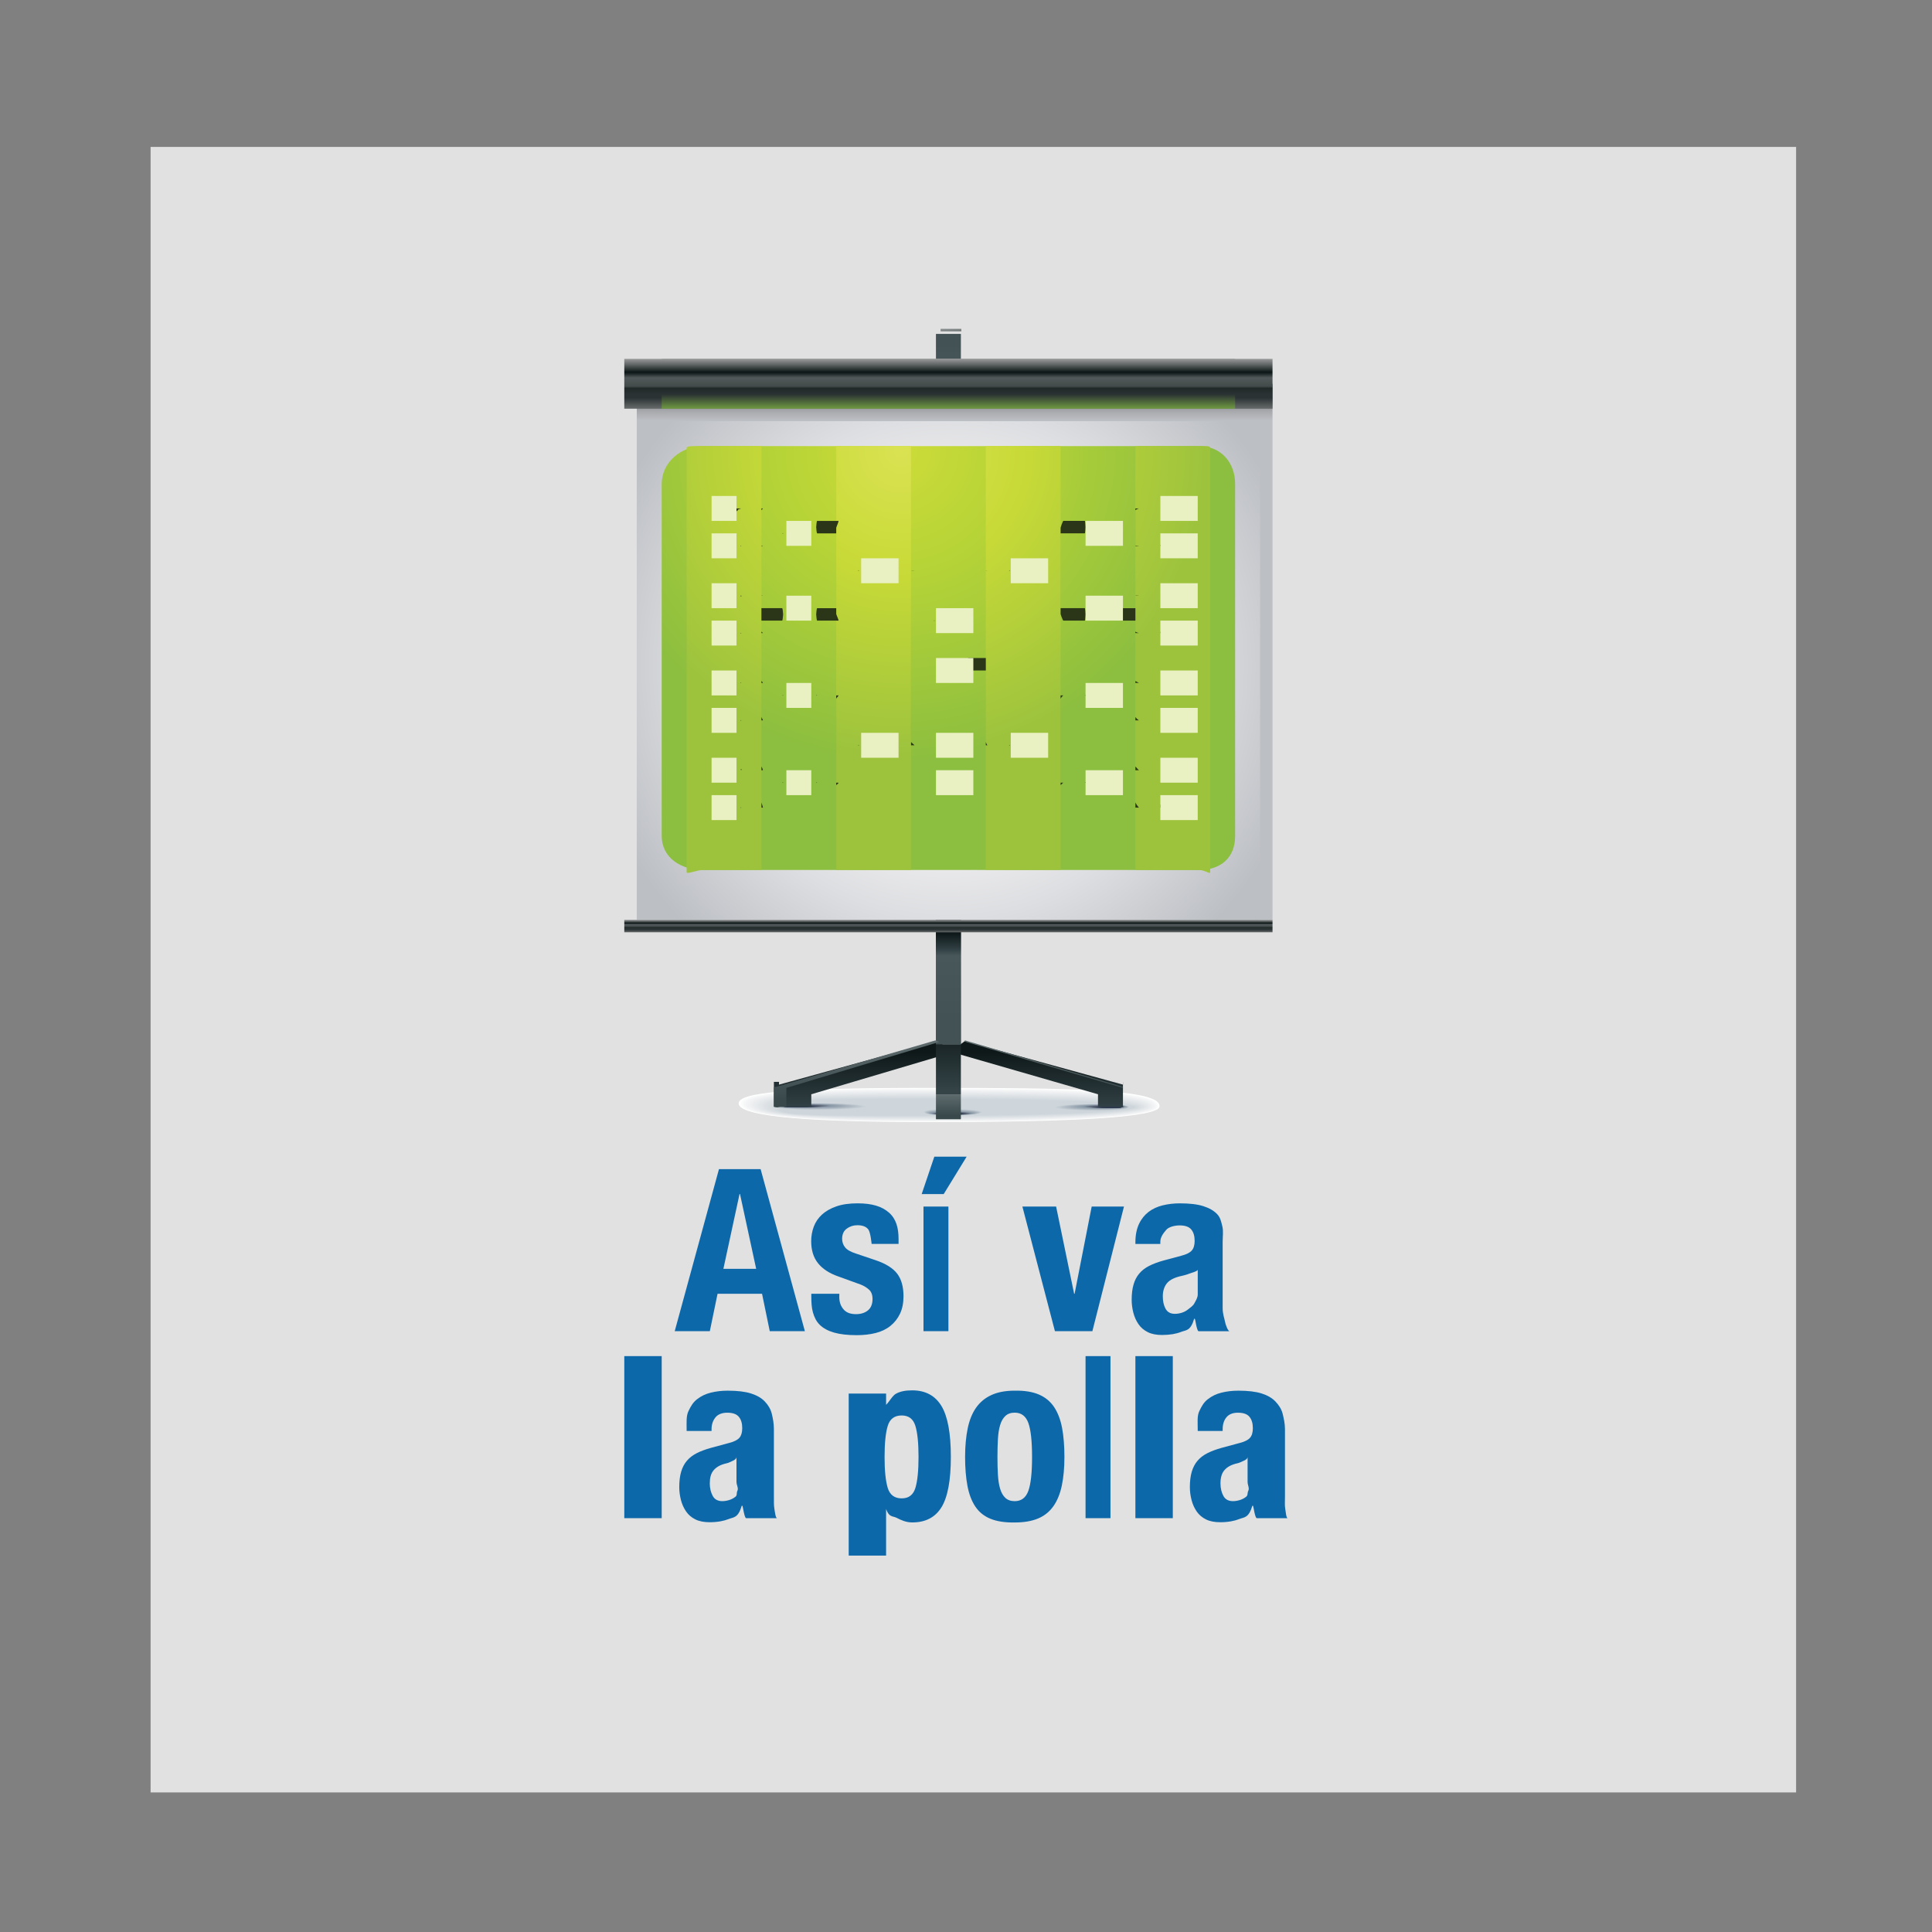 <?xml version="1.0" encoding="utf-8"?>
<!-- Generator: Adobe Illustrator 15.0.0, SVG Export Plug-In . SVG Version: 6.00 Build 0)  -->
<!DOCTYPE svg PUBLIC "-//W3C//DTD SVG 1.1//EN" "http://www.w3.org/Graphics/SVG/1.1/DTD/svg11.dtd">
<svg version="1.1" id="Layer_1" xmlns="http://www.w3.org/2000/svg" xmlns:xlink="http://www.w3.org/1999/xlink" x="0px" y="0px"
	 width="131.5px" height="131.5px" viewBox="0 0 131.5 131.5" enable-background="new 0 0 131.5 131.5" xml:space="preserve">
<rect x="0" y="0" width="131.5" height="131.5" fill="#808080" stroke="none"/>
<g id="Layer_1_1_">
	<rect x="10.25" y="10" opacity="0.76" fill="#FFFFFF" enable-background="new    " width="112" height="112"/>
</g>
<g id="Layer_2">
	<g>
		<g>
			<path fill="#FFFFFF" d="M63.247,74.046c9.592,0,15.753,0.076,15.677,1.258c0,0.759-6.026,1.072-15.618,1.072
				s-13.032-0.514-13.032-1.271C50.272,74.348,53.655,74.046,63.247,74.046z"/>
			<path fill="#FAFBFB" d="M63.253,74.091c9.473,0,15.638,0.088,15.567,1.218c0,0.729-6.041,1.041-15.513,1.041
				c-9.473,0-12.872-0.479-12.872-1.227C50.435,74.375,53.78,74.091,63.253,74.091z"/>
			<path fill="#F6F7F8" d="M63.258,74.137c9.354,0,15.523,0.1,15.458,1.175c0,0.704-6.054,1.011-15.407,1.011
				c-9.353,0-12.711-0.447-12.711-1.183C50.598,74.403,53.905,74.137,63.258,74.137z"/>
			<path fill="#F3F4F5" d="M63.263,74.184c9.235,0,15.409,0.11,15.346,1.132c0,0.676-6.064,0.979-15.299,0.979
				s-12.55-0.413-12.55-1.138C50.761,74.432,54.029,74.184,63.263,74.184z"/>
			<path fill="#F0F2F3" d="M63.269,74.229c9.114,0,15.293,0.122,15.238,1.09c0,0.649-6.08,0.949-15.194,0.949
				c-9.115,0-12.39-0.381-12.39-1.094C50.923,74.46,54.154,74.229,63.269,74.229z"/>
			<path fill="#EDEFF1" d="M63.275,74.274c8.995,0,15.178,0.134,15.127,1.047c0,0.622-6.092,0.92-15.087,0.92
				c-8.997,0-12.229-0.346-12.229-1.05C51.085,74.488,54.279,74.274,63.275,74.274z"/>
			<path fill="#EAEDEF" d="M63.28,74.32c8.876,0,15.063,0.145,15.017,1.006c0,0.594-6.104,0.888-14.98,0.888
				c-8.877,0-12.068-0.312-12.068-1.005C51.248,74.517,54.403,74.32,63.28,74.32z"/>
			<path fill="#E8EAED" d="M63.285,74.365c8.757,0,14.95,0.157,14.907,0.963c0,0.567-6.118,0.857-14.874,0.857
				c-8.758,0-11.908-0.279-11.908-0.961C51.411,74.545,54.528,74.365,63.285,74.365z"/>
			<path fill="#E5E8EB" d="M63.292,74.411c8.638,0,14.833,0.168,14.795,0.921c0,0.54-6.128,0.828-14.768,0.828
				c-8.637,0-11.746-0.247-11.746-0.916C51.573,74.572,54.653,74.411,63.292,74.411z"/>
			<path fill="#E2E6E9" d="M63.296,74.457c8.518,0,14.72,0.181,14.687,0.879c0,0.513-6.144,0.796-14.662,0.796
				c-8.52,0-11.585-0.212-11.585-0.871C51.737,74.601,54.778,74.457,63.296,74.457z"/>
			<path fill="#DFE3E7" d="M63.301,74.503c8.4,0,14.605,0.19,14.576,0.835c0,0.486-6.155,0.766-14.554,0.766
				c-8.4,0-11.425-0.179-11.425-0.828C51.898,74.629,54.901,74.503,63.301,74.503z"/>
			<path fill="#DCE1E5" d="M63.307,74.549c8.281,0,14.49,0.203,14.466,0.795c0,0.457-6.168,0.734-14.447,0.734
				c-8.281,0-11.264-0.145-11.264-0.784C52.062,74.657,55.026,74.549,63.307,74.549z"/>
			<path fill="#D9DFE3" d="M63.312,74.594c8.161,0,14.375,0.215,14.356,0.753c0,0.431-6.183,0.704-14.342,0.704
				c-8.162,0-11.103-0.111-11.103-0.739S55.151,74.594,63.312,74.594z"/>
			<path fill="#D7DDE1" d="M63.318,74.641c8.042,0,14.26,0.227,14.246,0.709c0,0.405-6.193,0.675-14.236,0.675
				c-8.042,0-10.942-0.078-10.942-0.693C52.387,74.715,55.275,74.641,63.318,74.641z"/>
			<path fill="#D4DBE0" d="M63.323,74.686c7.923,0,14.146,0.236,14.136,0.668c0,0.375-6.204,0.644-14.128,0.644
				c-7.922,0-10.782-0.046-10.782-0.65C52.549,74.742,55.4,74.686,63.323,74.686z"/>
			<path fill="#D1D9DE" d="M63.329,74.731c7.802,0,14.031,0.25,14.026,0.625c0,0.348-6.219,0.613-14.021,0.613
				c-7.805,0-10.622-0.012-10.622-0.605C52.712,74.771,55.525,74.731,63.329,74.731z"/>
			<path fill="#CED6DC" d="M63.334,74.778c7.684,0,13.916,0.26,13.916,0.583c0,0.321-6.231,0.584-13.916,0.584
				c-7.685,0-10.46,0.021-10.46-0.562C52.875,74.798,55.65,74.778,63.334,74.778z"/>
		</g>
		<g>
			<path fill="#CED6DC" d="M55.586,75.088c1.933,0,3.5,0.103,3.5,0.228c0,0.124-1.567,0.227-3.5,0.227
				c-1.933,0-2.91-0.11-2.91-0.233C52.678,75.181,53.653,75.088,55.586,75.088z"/>
			<path fill="#C9D2D8" d="M55.539,75.529c-1.872,0-2.835-0.106-2.835-0.227c0-0.122,0.964-0.211,2.835-0.211
				c1.873,0,3.391,0.099,3.391,0.22C58.929,75.432,57.411,75.529,55.539,75.529z"/>
			<path fill="#C5CDD4" d="M55.492,75.519c-1.81,0-2.763-0.103-2.763-0.219c0-0.115,0.953-0.202,2.763-0.202
				c1.813,0,3.281,0.095,3.281,0.211C58.773,75.423,57.305,75.519,55.492,75.519z"/>
			<path fill="#C0C9D0" d="M55.445,75.508c-1.75,0-2.69-0.099-2.69-0.21c0-0.113,0.941-0.195,2.69-0.195
				c1.751,0,3.172,0.091,3.172,0.202S57.197,75.508,55.445,75.508z"/>
			<path fill="#BBC5CC" d="M55.398,75.496c-1.689,0-2.618-0.094-2.618-0.201s0.929-0.188,2.618-0.188
				c1.691,0,3.062,0.089,3.062,0.194C58.46,75.407,57.089,75.496,55.398,75.496z"/>
			<path fill="#B6C0C9" d="M55.352,75.485c-1.629,0-2.545-0.09-2.545-0.193c0-0.102,0.916-0.18,2.545-0.18
				c1.63,0,2.952,0.083,2.952,0.187C58.303,75.401,56.982,75.485,55.352,75.485z"/>
			<path fill="#B2BCC5" d="M55.305,75.475c-1.569,0-2.474-0.087-2.474-0.186s0.905-0.173,2.474-0.173s2.842,0.08,2.842,0.178
				C58.147,75.393,56.874,75.475,55.305,75.475z"/>
			<path fill="#ADB8C2" d="M55.258,75.463c-1.508,0-2.4-0.083-2.4-0.176c0-0.095,0.893-0.166,2.4-0.166s2.733,0.076,2.733,0.17
				S56.766,75.463,55.258,75.463z"/>
			<path fill="#A9B4BE" d="M55.211,75.451c-1.448,0-2.329-0.078-2.329-0.168c0-0.088,0.881-0.157,2.329-0.157
				c1.447,0,2.624,0.073,2.624,0.161C57.835,75.378,56.659,75.451,55.211,75.451z"/>
			<path fill="#A4B0BB" d="M55.164,75.439c-1.386,0-2.255-0.073-2.255-0.159c0-0.085,0.868-0.15,2.255-0.15s2.513,0.07,2.513,0.155
				C57.678,75.37,56.551,75.439,55.164,75.439z"/>
			<path fill="#A0ACB8" d="M55.117,75.428c-1.326,0-2.182-0.069-2.182-0.149c0-0.082,0.856-0.144,2.182-0.144
				s2.403,0.065,2.403,0.146C57.521,75.361,56.442,75.428,55.117,75.428z"/>
			<path fill="#9CA8B4" d="M55.07,75.418c-1.265,0-2.11-0.066-2.11-0.143s0.845-0.136,2.11-0.136c1.265,0,2.294,0.062,2.294,0.139
				C57.365,75.354,56.335,75.418,55.07,75.418z"/>
			<path fill="#97A5B1" d="M55.024,75.405c-1.206,0-2.038-0.061-2.038-0.132c0-0.072,0.833-0.127,2.038-0.127
				c1.205,0,2.184,0.058,2.184,0.129C57.208,75.349,56.228,75.405,55.024,75.405z"/>
			<path fill="#93A1AE" d="M54.976,75.395c-1.145,0-1.965-0.057-1.965-0.124c0-0.066,0.82-0.121,1.965-0.121
				c1.144,0,2.075,0.055,2.075,0.122C57.052,75.339,56.121,75.395,54.976,75.395z"/>
			<path fill="#8F9EAB" d="M54.93,75.385c-1.084,0-1.892-0.054-1.892-0.118c0-0.062,0.808-0.113,1.892-0.113
				c1.083,0,1.966,0.053,1.966,0.115S56.013,75.385,54.93,75.385z"/>
			<path fill="#8B9AA8" d="M54.882,75.372c-1.023,0-1.82-0.049-1.82-0.107c0-0.058,0.797-0.105,1.82-0.105
				c1.022,0,1.856,0.048,1.856,0.106S55.904,75.372,54.882,75.372z"/>
			<path fill="#8797A5" d="M54.835,75.36c0.962,0,1.746-0.045,1.746-0.099c0-0.055-0.784-0.099-1.746-0.099
				c-0.963,0-1.748,0.044-1.748,0.099C53.088,75.315,53.874,75.36,54.835,75.36z"/>
			<path fill="#808F9E" d="M54.795,75.36c0.934,0,1.694-0.044,1.694-0.096c0-0.053-0.761-0.096-1.694-0.096S53.1,75.212,53.1,75.265
				C53.1,75.316,53.863,75.36,54.795,75.36z"/>
			<path fill="#7A8797" d="M54.757,75.36c0.904,0,1.642-0.042,1.642-0.092c0-0.051-0.738-0.093-1.642-0.093
				c-0.905,0-1.644,0.042-1.644,0.093C53.114,75.318,53.852,75.36,54.757,75.36z"/>
			<path fill="#748090" d="M54.718,75.36c0.875,0,1.591-0.04,1.591-0.09c0-0.049-0.715-0.09-1.591-0.09
				c-0.877,0-1.591,0.042-1.591,0.09C53.126,75.32,53.841,75.36,54.718,75.36z"/>
			<path fill="#6E7989" d="M54.677,75.36c0.848,0,1.539-0.04,1.539-0.087s-0.691-0.087-1.539-0.087c-0.848,0-1.538,0.04-1.538,0.087
				S53.831,75.36,54.677,75.36z"/>
			<path fill="#687383" d="M54.639,75.36c0.818,0,1.485-0.039,1.485-0.083c0-0.047-0.667-0.085-1.485-0.085
				c-0.819,0-1.487,0.038-1.487,0.085C53.152,75.321,53.82,75.36,54.639,75.36z"/>
			<path fill="#626C7D" d="M54.6,75.36c0.79,0,1.434-0.036,1.434-0.082c0-0.043-0.644-0.08-1.434-0.08
				c-0.791,0-1.435,0.037-1.435,0.08C53.165,75.324,53.809,75.36,54.6,75.36z"/>
			<path fill="#5C6677" d="M54.56,75.36c0.761,0,1.382-0.035,1.382-0.078c0-0.042-0.62-0.078-1.382-0.078
				c-0.762,0-1.382,0.036-1.382,0.078C53.177,75.325,53.798,75.36,54.56,75.36z"/>
			<path fill="#566072" d="M54.521,75.36c0.733,0,1.331-0.033,1.331-0.075c0-0.041-0.597-0.074-1.331-0.074
				c-0.733,0-1.331,0.033-1.331,0.074C53.189,75.327,53.788,75.36,54.521,75.36z"/>
			<path fill="#505B6C" d="M54.48,75.359c0.705,0,1.278-0.032,1.278-0.07c0-0.04-0.574-0.071-1.278-0.071
				c-0.703,0-1.278,0.031-1.278,0.071C53.203,75.328,53.776,75.359,54.48,75.359z"/>
			<ellipse fill="#4A5567" cx="54.441" cy="75.292" rx="1.226" ry="0.068"/>
			<path fill="#455063" d="M54.402,75.359c0.647,0,1.174-0.029,1.174-0.065c0-0.035-0.528-0.065-1.174-0.065
				s-1.174,0.03-1.174,0.065C53.228,75.33,53.754,75.359,54.402,75.359z"/>
			<path fill="#3F4B5E" d="M54.363,75.359c0.619,0,1.122-0.027,1.122-0.062s-0.504-0.062-1.122-0.062s-1.123,0.028-1.123,0.062
				S53.744,75.359,54.363,75.359z"/>
			<ellipse fill="#3A4559" cx="54.324" cy="75.301" rx="1.07" ry="0.059"/>
			<path fill="#344055" d="M54.284,75.359c0.561,0,1.019-0.024,1.019-0.056c0-0.03-0.458-0.055-1.019-0.055
				c-0.562,0-1.018,0.024-1.018,0.055C53.266,75.335,53.723,75.359,54.284,75.359z"/>
			<ellipse fill="#2F3B50" cx="54.245" cy="75.307" rx="0.967" ry="0.053"/>
			<ellipse fill="#2A364C" cx="54.206" cy="75.311" rx="0.914" ry="0.051"/>
		</g>
		<g>
			<path fill="#CED6DC" d="M64.673,75.469c1.213,0,2.198,0.1,2.198,0.225c0,0.126-0.985,0.229-2.198,0.229
				c-1.214,0-1.827-0.111-1.827-0.234C62.845,75.561,63.458,75.469,64.673,75.469z"/>
			<path fill="#C9D2D8" d="M64.678,75.917c-1.186,0-1.799-0.106-1.799-0.228s0.613-0.209,1.799-0.209s2.149,0.098,2.149,0.218
				C66.827,75.817,65.864,75.917,64.678,75.917z"/>
			<path fill="#C5CDD4" d="M64.685,75.915c-1.157,0-1.771-0.103-1.771-0.217c0-0.117,0.614-0.202,1.771-0.202
				s2.096,0.093,2.096,0.208C66.78,75.821,65.843,75.915,64.685,75.915z"/>
			<path fill="#C0C9D0" d="M64.691,75.912c-1.129,0-1.744-0.099-1.744-0.209c0-0.111,0.614-0.195,1.744-0.195
				s2.046,0.091,2.046,0.202C66.736,75.821,65.82,75.912,64.691,75.912z"/>
			<path fill="#BBC5CC" d="M64.697,75.91c-1.101,0-1.715-0.095-1.715-0.2c0-0.108,0.614-0.189,1.715-0.189
				c1.1,0,1.993,0.088,1.993,0.194C66.692,75.822,65.797,75.91,64.697,75.91z"/>
			<path fill="#B6C0C9" d="M64.703,75.906c-1.072,0-1.688-0.089-1.688-0.191c0-0.104,0.615-0.181,1.688-0.181
				s1.943,0.083,1.943,0.187S65.775,75.906,64.703,75.906z"/>
			<path fill="#B2BCC5" d="M64.71,75.903c-1.043,0-1.661-0.086-1.661-0.184c0-0.099,0.617-0.173,1.661-0.173
				c1.044,0,1.893,0.08,1.893,0.179C66.602,75.824,65.754,75.903,64.71,75.903z"/>
			<path fill="#ADB8C2" d="M64.716,75.9c-1.016,0-1.631-0.081-1.631-0.175s0.616-0.165,1.631-0.165c1.016,0,1.841,0.076,1.841,0.169
				C66.557,75.824,65.732,75.9,64.716,75.9z"/>
			<path fill="#A9B4BE" d="M64.722,75.897c-0.988,0-1.604-0.077-1.604-0.166c0-0.088,0.617-0.158,1.604-0.158
				c0.987,0,1.79,0.072,1.79,0.161C66.512,75.824,65.709,75.897,64.722,75.897z"/>
			<path fill="#A4B0BB" d="M64.729,75.896c-0.958,0-1.575-0.074-1.575-0.158c0-0.087,0.618-0.152,1.575-0.152
				c0.958,0,1.738,0.07,1.738,0.154C66.467,75.825,65.687,75.896,64.729,75.896z"/>
			<path fill="#A0ACB8" d="M64.734,75.892c-0.93,0-1.547-0.067-1.547-0.149c0-0.081,0.618-0.144,1.547-0.144
				c0.931,0,1.688,0.066,1.688,0.147C66.422,75.826,65.666,75.892,64.734,75.892z"/>
			<path fill="#9CA8B4" d="M64.742,75.889c-0.902,0-1.521-0.064-1.521-0.141s0.618-0.136,1.521-0.136
				c0.902,0,1.636,0.062,1.636,0.14C66.378,75.828,65.644,75.889,64.742,75.889z"/>
			<path fill="#97A5B1" d="M64.748,75.887c-0.874,0-1.493-0.061-1.493-0.132c0-0.072,0.619-0.128,1.493-0.128
				c0.874,0,1.585,0.058,1.585,0.13C66.333,75.828,65.62,75.887,64.748,75.887z"/>
			<path fill="#93A1AE" d="M64.753,75.884c-0.846,0-1.464-0.056-1.464-0.125c0-0.066,0.619-0.12,1.464-0.12
				c0.846,0,1.535,0.054,1.535,0.121C66.288,75.829,65.598,75.884,64.753,75.884z"/>
			<path fill="#8F9EAB" d="M64.76,75.88c-0.817,0-1.437-0.051-1.437-0.114c0-0.062,0.62-0.113,1.437-0.113
				c0.817,0,1.483,0.052,1.483,0.114C66.243,75.83,65.577,75.88,64.76,75.88z"/>
			<path fill="#8B9AA8" d="M64.765,75.879c-0.789,0-1.409-0.049-1.409-0.106c0-0.059,0.62-0.106,1.409-0.106
				s1.432,0.049,1.432,0.106C66.197,75.83,65.554,75.879,64.765,75.879z"/>
			<path fill="#8797A5" d="M64.772,75.875c0.76,0,1.381-0.044,1.381-0.098c0-0.055-0.621-0.099-1.381-0.099
				c-0.761,0-1.381,0.044-1.381,0.099C63.391,75.831,64.012,75.875,64.772,75.875z"/>
			<path fill="#808F9E" d="M64.768,75.874c0.739,0,1.341-0.042,1.341-0.095s-0.603-0.096-1.341-0.096s-1.341,0.043-1.341,0.096
				S64.029,75.874,64.768,75.874z"/>
			<path fill="#7A8797" d="M64.764,75.874c0.717,0,1.301-0.042,1.301-0.093s-0.585-0.092-1.301-0.092
				c-0.717,0-1.302,0.042-1.302,0.092C63.462,75.832,64.046,75.874,64.764,75.874z"/>
			<path fill="#748090" d="M64.76,75.872c0.695,0,1.261-0.039,1.261-0.088c0-0.05-0.566-0.09-1.261-0.09
				c-0.695,0-1.262,0.042-1.262,0.09C63.498,75.833,64.064,75.872,64.76,75.872z"/>
			<path fill="#6E7989" d="M64.755,75.871c0.673,0,1.222-0.038,1.222-0.086s-0.549-0.087-1.222-0.087
				c-0.674,0-1.222,0.039-1.222,0.087S64.081,75.871,64.755,75.871z"/>
			<path fill="#687383" d="M64.75,75.87c0.651,0,1.182-0.036,1.182-0.083c0-0.046-0.531-0.083-1.182-0.083
				c-0.651,0-1.183,0.037-1.183,0.083C63.569,75.834,64.1,75.87,64.75,75.87z"/>
			<path fill="#626C7D" d="M64.747,75.87c0.63,0,1.143-0.035,1.143-0.08c0-0.044-0.513-0.08-1.143-0.08
				c-0.629,0-1.142,0.036-1.142,0.08C63.604,75.835,64.118,75.87,64.747,75.87z"/>
			<ellipse fill="#5C6677" cx="64.742" cy="75.792" rx="1.102" ry="0.077"/>
			<path fill="#566072" d="M64.739,75.868c0.585,0,1.062-0.033,1.062-0.074c0-0.04-0.477-0.074-1.062-0.074
				c-0.587,0-1.063,0.033-1.063,0.074S64.152,75.868,64.739,75.868z"/>
			<path fill="#505B6C" d="M64.734,75.868c0.563,0,1.023-0.032,1.023-0.071c0-0.04-0.46-0.071-1.023-0.071
				c-0.564,0-1.023,0.031-1.023,0.071C63.71,75.836,64.169,75.868,64.734,75.868z"/>
			<path fill="#4A5567" d="M64.729,75.867c0.542,0,0.983-0.031,0.983-0.069c0-0.037-0.441-0.067-0.983-0.067
				c-0.542,0-0.984,0.03-0.984,0.067C63.746,75.836,64.188,75.867,64.729,75.867z"/>
			<ellipse fill="#455063" cx="64.726" cy="75.801" rx="0.943" ry="0.065"/>
			<path fill="#3F4B5E" d="M64.721,75.865c0.498,0,0.904-0.028,0.904-0.062c0-0.033-0.406-0.062-0.904-0.062
				c-0.498,0-0.904,0.028-0.904,0.062C63.817,75.837,64.224,75.865,64.721,75.865z"/>
			<ellipse fill="#3A4559" cx="64.717" cy="75.804" rx="0.864" ry="0.06"/>
			<ellipse fill="#344055" cx="64.712" cy="75.807" rx="0.824" ry="0.056"/>
			<ellipse fill="#2F3B50" cx="64.709" cy="75.81" rx="0.784" ry="0.054"/>
			<ellipse fill="#2A364C" cx="64.705" cy="75.811" rx="0.743" ry="0.051"/>
		</g>
		<g>
			<path fill="#CED6DC" d="M74.523,75.143c-1.557,0-2.821,0.102-2.821,0.227c0,0.123,1.264,0.226,2.821,0.226
				c1.559,0,2.344-0.109,2.344-0.233C76.867,75.235,76.081,75.143,74.523,75.143z"/>
			<path fill="#C9D2D8" d="M74.561,75.583c1.51,0,2.285-0.104,2.285-0.227c0-0.121-0.775-0.21-2.285-0.21
				c-1.506,0-2.731,0.098-2.731,0.219C71.83,75.485,73.055,75.583,74.561,75.583z"/>
			<path fill="#C5CDD4" d="M74.6,75.573c1.459,0,2.227-0.103,2.227-0.219c0-0.117-0.768-0.202-2.227-0.202
				c-1.46,0-2.644,0.093-2.644,0.211C71.956,75.479,73.14,75.573,74.6,75.573z"/>
			<path fill="#C0C9D0" d="M74.637,75.562c1.411,0,2.17-0.1,2.17-0.211s-0.759-0.194-2.17-0.194c-1.41,0-2.555,0.092-2.555,0.202
				C72.082,75.471,73.227,75.562,74.637,75.562z"/>
			<path fill="#BBC5CC" d="M74.675,75.55c1.362,0,2.11-0.094,2.11-0.2c0-0.107-0.747-0.188-2.11-0.188
				c-1.36,0-2.467,0.087-2.467,0.194C72.208,75.461,73.314,75.55,74.675,75.55z"/>
			<path fill="#B6C0C9" d="M74.713,75.538c1.312,0,2.051-0.089,2.051-0.191c0-0.104-0.738-0.182-2.051-0.182
				s-2.379,0.084-2.379,0.187C72.334,75.456,73.4,75.538,74.713,75.538z"/>
			<path fill="#B2BCC5" d="M74.751,75.527c1.264,0,1.993-0.086,1.993-0.184c0-0.099-0.729-0.173-1.993-0.173
				c-1.264,0-2.291,0.079-2.291,0.179C72.46,75.447,73.487,75.527,74.751,75.527z"/>
			<path fill="#ADB8C2" d="M74.789,75.516c1.215,0,1.934-0.08,1.934-0.175c0-0.094-0.719-0.165-1.934-0.165
				s-2.203,0.076-2.203,0.169C72.587,75.438,73.573,75.516,74.789,75.516z"/>
			<path fill="#A9B4BE" d="M74.826,75.504c1.166,0,1.876-0.078,1.876-0.166c0-0.089-0.71-0.158-1.876-0.158
				c-1.165,0-2.113,0.072-2.113,0.163C72.713,75.432,73.661,75.504,74.826,75.504z"/>
			<path fill="#A4B0BB" d="M74.864,75.492c1.118,0,1.817-0.072,1.817-0.157c0-0.086-0.699-0.15-1.817-0.15
				c-1.117,0-2.025,0.069-2.025,0.154C72.839,75.423,73.748,75.492,74.864,75.492z"/>
			<path fill="#A0ACB8" d="M74.903,75.482c1.067,0,1.757-0.069,1.757-0.15c0-0.08-0.689-0.142-1.757-0.142
				c-1.07,0-1.938,0.065-1.938,0.146S73.833,75.482,74.903,75.482z"/>
			<path fill="#9CA8B4" d="M74.94,75.471c1.02,0,1.699-0.064,1.699-0.141s-0.68-0.135-1.699-0.135c-1.021,0-1.848,0.061-1.848,0.137
				C73.091,75.409,73.92,75.471,74.94,75.471z"/>
			<path fill="#97A5B1" d="M74.979,75.459c0.971,0,1.643-0.061,1.643-0.132s-0.672-0.128-1.643-0.128s-1.761,0.058-1.761,0.131
				C73.218,75.401,74.008,75.459,74.979,75.459z"/>
			<path fill="#93A1AE" d="M75.016,75.447c0.922,0,1.582-0.055,1.582-0.122c0-0.068-0.66-0.121-1.582-0.121
				c-0.921,0-1.673,0.054-1.673,0.122C73.343,75.393,74.095,75.447,75.016,75.447z"/>
			<path fill="#8F9EAB" d="M75.054,75.437c0.873,0,1.524-0.052,1.524-0.115c0-0.062-0.651-0.114-1.524-0.114
				c-0.874,0-1.584,0.054-1.584,0.114C73.47,75.387,74.182,75.437,75.054,75.437z"/>
			<path fill="#8B9AA8" d="M75.091,75.426c0.824,0,1.467-0.05,1.467-0.107c0-0.057-0.643-0.104-1.467-0.104
				c-0.823,0-1.494,0.048-1.494,0.104C73.597,75.378,74.269,75.426,75.091,75.426z"/>
			<path fill="#8797A5" d="M75.13,75.414c0.774,0,1.407-0.044,1.407-0.098c0-0.055-0.633-0.099-1.407-0.099
				c-0.776,0-1.407,0.044-1.407,0.099C73.723,75.37,74.354,75.414,75.13,75.414z"/>
			<path fill="#808F9E" d="M75.161,75.414c0.752,0,1.365-0.043,1.365-0.094c0-0.054-0.613-0.096-1.365-0.096
				c-0.753,0-1.364,0.042-1.364,0.096C73.797,75.371,74.409,75.414,75.161,75.414z"/>
			<path fill="#7A8797" d="M75.193,75.414c0.729,0,1.323-0.042,1.323-0.091c0-0.052-0.595-0.093-1.323-0.093
				s-1.323,0.042-1.323,0.093C73.87,75.372,74.465,75.414,75.193,75.414z"/>
			<path fill="#748090" d="M75.225,75.414c0.705,0,1.281-0.04,1.281-0.088c0-0.051-0.576-0.089-1.281-0.089
				c-0.706,0-1.282,0.04-1.282,0.089C73.942,75.374,74.52,75.414,75.225,75.414z"/>
			<path fill="#6E7989" d="M75.257,75.414c0.683,0,1.239-0.038,1.239-0.086s-0.558-0.086-1.239-0.086
				c-0.683,0-1.239,0.038-1.239,0.086S74.574,75.414,75.257,75.414z"/>
			<path fill="#687383" d="M75.288,75.414c0.66,0,1.198-0.038,1.198-0.083c0-0.046-0.538-0.084-1.198-0.084
				s-1.198,0.038-1.198,0.084C74.09,75.376,74.628,75.414,75.288,75.414z"/>
			<path fill="#626C7D" d="M75.32,75.414c0.636,0,1.154-0.036,1.154-0.08s-0.521-0.08-1.154-0.08c-0.637,0-1.156,0.036-1.156,0.08
				S74.682,75.414,75.32,75.414z"/>
			<path fill="#5C6677" d="M75.353,75.414c0.613,0,1.113-0.034,1.113-0.077s-0.5-0.077-1.113-0.077
				c-0.614,0-1.114,0.034-1.114,0.077C74.237,75.38,74.737,75.414,75.353,75.414z"/>
			<path fill="#566072" d="M75.385,75.414c0.589,0,1.07-0.032,1.07-0.074c0-0.04-0.481-0.074-1.07-0.074
				c-0.592,0-1.073,0.034-1.073,0.074C74.312,75.382,74.793,75.414,75.385,75.414z"/>
			<path fill="#505B6C" d="M75.415,75.414c0.567,0,1.03-0.031,1.03-0.07c0-0.04-0.463-0.072-1.03-0.072s-1.03,0.032-1.03,0.072
				C74.385,75.383,74.848,75.414,75.415,75.414z"/>
			<path fill="#4A5567" d="M75.445,75.414c0.546,0,0.99-0.029,0.99-0.067s-0.444-0.068-0.99-0.068c-0.543,0-0.987,0.03-0.987,0.068
				S74.902,75.414,75.445,75.414z"/>
			<ellipse fill="#455063" cx="75.479" cy="75.349" rx="0.946" ry="0.065"/>
			<path fill="#3F4B5E" d="M75.512,75.414c0.497,0,0.903-0.027,0.903-0.062c0-0.033-0.406-0.061-0.903-0.061
				c-0.499,0-0.904,0.027-0.904,0.061C74.605,75.387,75.012,75.414,75.512,75.414z"/>
			<path fill="#3A4559" d="M75.543,75.414c0.475,0,0.861-0.026,0.861-0.058c0-0.033-0.387-0.061-0.861-0.061
				c-0.477,0-0.863,0.027-0.863,0.061C74.68,75.388,75.066,75.414,75.543,75.414z"/>
			<ellipse fill="#344055" cx="75.573" cy="75.358" rx="0.82" ry="0.056"/>
			<path fill="#2F3B50" d="M75.606,75.414c0.429,0,0.777-0.022,0.777-0.053c0-0.029-0.349-0.054-0.777-0.054
				c-0.431,0-0.778,0.023-0.778,0.054S75.176,75.414,75.606,75.414z"/>
			<ellipse fill="#2A364C" cx="75.637" cy="75.364" rx="0.737" ry="0.05"/>
		</g>
		
			<linearGradient id="SVGID_1_" gradientUnits="userSpaceOnUse" x1="323.554" y1="583.949" x2="323.554" y2="586.44" gradientTransform="matrix(1 0 0 1 -259 -560.5)">
			<stop  offset="0" style="stop-color:#425255"/>
			<stop  offset="0.74" style="stop-color:#48585A"/>
			<stop  offset="0.82" style="stop-color:#303F43"/>
			<stop  offset="1" style="stop-color:#0E1819"/>
		</linearGradient>
		<rect x="63.705" y="22.727" fill="url(#SVGID_1_)" width="1.697" height="14.424"/>
		
			<linearGradient id="SVGID_2_" gradientUnits="userSpaceOnUse" x1="329.57" y1="635.82" x2="329.57" y2="632.092" gradientTransform="matrix(1 0 0 1 -259 -560.5)">
			<stop  offset="0" style="stop-color:#314044"/>
			<stop  offset="1" style="stop-color:#0E1819"/>
		</linearGradient>
		<polygon fill="url(#SVGID_2_)" points="65.662,70.867 76.44,73.825 76.436,73.637 76.432,73.637 76.432,75.333 74.734,75.333 
			74.734,74.481 64.701,71.587 		"/>
		
			<linearGradient id="SVGID_3_" gradientUnits="userSpaceOnUse" x1="317.827" y1="635.82" x2="317.827" y2="632.092" gradientTransform="matrix(1 0 0 1 -259 -560.5)">
			<stop  offset="0" style="stop-color:#314044"/>
			<stop  offset="1" style="stop-color:#0E1819"/>
		</linearGradient>
		<polygon fill="url(#SVGID_3_)" points="63.774,70.867 53.02,73.825 53.025,73.637 52.674,73.637 52.674,75.333 55.22,75.333 
			55.22,74.481 64.981,71.587 		"/>
		
			<linearGradient id="SVGID_4_" gradientUnits="userSpaceOnUse" x1="323.553" y1="629.894" x2="323.553" y2="624.032" gradientTransform="matrix(1 0 0 1 -259 -560.5)">
			<stop  offset="0" style="stop-color:#425255"/>
			<stop  offset="0.74" style="stop-color:#5C696C"/>
			<stop  offset="0.82" style="stop-color:#303F43"/>
			<stop  offset="1" style="stop-color:#0E1819"/>
		</linearGradient>
		<rect x="63.705" y="37.151" fill="url(#SVGID_4_)" width="1.697" height="33.939"/>
		
			<linearGradient id="SVGID_5_" gradientUnits="userSpaceOnUse" x1="323.553" y1="629.894" x2="323.553" y2="624.032" gradientTransform="matrix(1 0 0 1 -259 -560.5)">
			<stop  offset="0" style="stop-color:#425255"/>
			<stop  offset="0.74" style="stop-color:#48585A"/>
			<stop  offset="0.82" style="stop-color:#303F43"/>
			<stop  offset="1" style="stop-color:#0E1819"/>
		</linearGradient>
		<rect x="63.705" y="37.151" fill="url(#SVGID_5_)" width="1.697" height="33.939"/>
		
			<linearGradient id="SVGID_6_" gradientUnits="userSpaceOnUse" x1="323.977" y1="589.11" x2="323.977" y2="587.723" gradientTransform="matrix(1 0 0 1 -259 -560.5)">
			<stop  offset="0" style="stop-color:#BCBFC4"/>
			<stop  offset="0.49" style="stop-color:#A5A6AA"/>
			<stop  offset="1" style="stop-color:#606667"/>
		</linearGradient>
		<rect x="43.341" y="26.121" fill="url(#SVGID_6_)" width="43.272" height="36.485"/>
		
			<radialGradient id="SVGID_7_" cx="323.553" cy="605.796" r="25.188" gradientTransform="matrix(1 0 0 1 -259 -560.5)" gradientUnits="userSpaceOnUse">
			<stop  offset="0" style="stop-color:#FFFFFF"/>
			<stop  offset="0.38" style="stop-color:#F7F6F7"/>
			<stop  offset="0.68" style="stop-color:#DDDEE1"/>
			<stop  offset="1" style="stop-color:#BCBFC4"/>
		</radialGradient>
		<rect x="43.341" y="28.667" fill="url(#SVGID_7_)" width="42.425" height="33.939"/>
		
			<linearGradient id="SVGID_8_" gradientUnits="userSpaceOnUse" x1="323.553" y1="588.318" x2="323.553" y2="584.925" gradientTransform="matrix(1 0 0 1 -259 -560.5)">
			<stop  offset="0" style="stop-color:#676A6A"/>
			<stop  offset="0.22" style="stop-color:#2A3233"/>
			<stop  offset="0.29" style="stop-color:#2A3233"/>
			<stop  offset="0.41" style="stop-color:#202828"/>
			<stop  offset="0.45" style="stop-color:#424A4A"/>
			<stop  offset="0.62" style="stop-color:#52595A"/>
			<stop  offset="0.73" style="stop-color:#0B1515"/>
			<stop  offset="0.88" style="stop-color:#5D6262"/>
			<stop  offset="1" style="stop-color:#9A9A9B"/>
		</linearGradient>
		<rect x="42.492" y="24.424" fill="url(#SVGID_8_)" width="44.121" height="3.394"/>
		
			<linearGradient id="SVGID_9_" gradientUnits="userSpaceOnUse" x1="323.553" y1="623.955" x2="323.553" y2="623.106" gradientTransform="matrix(1 0 0 1 -259 -560.5)">
			<stop  offset="0" style="stop-color:#676A6A"/>
			<stop  offset="0.22" style="stop-color:#2A3233"/>
			<stop  offset="0.29" style="stop-color:#2A3233"/>
			<stop  offset="0.41" style="stop-color:#202828"/>
			<stop  offset="0.45" style="stop-color:#424A4A"/>
			<stop  offset="0.62" style="stop-color:#52595A"/>
			<stop  offset="0.73" style="stop-color:#0B1515"/>
			<stop  offset="0.88" style="stop-color:#5D6262"/>
			<stop  offset="1" style="stop-color:#9A9A9B"/>
		</linearGradient>
		<rect x="42.492" y="62.606" fill="url(#SVGID_9_)" width="44.121" height="0.849"/>
		
			<linearGradient id="SVGID_10_" gradientUnits="userSpaceOnUse" x1="323.553" y1="634.783" x2="323.553" y2="630.18" gradientTransform="matrix(1 0 0 1 -259 -560.5)">
			<stop  offset="0" style="stop-color:#344447"/>
			<stop  offset="1" style="stop-color:#0E1819"/>
		</linearGradient>
		<rect x="63.705" y="71.091" fill="url(#SVGID_10_)" width="1.697" height="3.394"/>
		
			<linearGradient id="SVGID_11_" gradientUnits="userSpaceOnUse" x1="322.703" y1="635.606" x2="322.703" y2="613.21" gradientTransform="matrix(1 0 0 1 -259 -560.5)">
			<stop  offset="0" style="stop-color:#38484B"/>
			<stop  offset="1" style="stop-color:#FFFFFF"/>
		</linearGradient>
		<path fill="url(#SVGID_11_)" d="M63.705,75.774c0,0.026,0.026,0.048,0,0.048C63.678,75.822,63.705,75.802,63.705,75.774V70.87
			c0-0.027-0.026-0.05,0-0.05c0.026,0,0,0.022,0,0.05V75.774z"/>
		
			<linearGradient id="SVGID_12_" gradientUnits="userSpaceOnUse" x1="324.401" y1="635.606" x2="324.401" y2="613.21" gradientTransform="matrix(1 0 0 1 -259 -560.5)">
			<stop  offset="0" style="stop-color:#38484B"/>
			<stop  offset="1" style="stop-color:#FFFFFF"/>
		</linearGradient>
		<path fill="url(#SVGID_12_)" d="M65.401,75.774c0,0.026,0.027,0.048,0.001,0.048C65.376,75.822,65.401,75.802,65.401,75.774V70.87
			c0-0.027-0.025-0.05,0.001-0.05c0.026,0-0.001,0.022-0.001,0.05V75.774z"/>
		
			<linearGradient id="SVGID_13_" gradientUnits="userSpaceOnUse" x1="323.553" y1="636.441" x2="323.553" y2="628.919" gradientTransform="matrix(1 0 0 1 -259 -560.5)">
			<stop  offset="0" style="stop-color:#38484B"/>
			<stop  offset="1" style="stop-color:#FFFFFF"/>
		</linearGradient>
		<rect x="63.705" y="74.484" fill="url(#SVGID_13_)" width="1.697" height="1.697"/>
		
			<linearGradient id="SVGID_14_" gradientUnits="userSpaceOnUse" x1="317.312" y1="635.438" x2="317.312" y2="614.477" gradientTransform="matrix(1 0 0 1 -259 -560.5)">
			<stop  offset="0" style="stop-color:#38484B"/>
			<stop  offset="1" style="stop-color:#FFFFFF"/>
		</linearGradient>
		<path fill="url(#SVGID_14_)" d="M53.11,75.333c0,0-0.192,0.042-0.217,0.042c-0.027,0-0.219-0.03-0.219-0.057v-1.306
			c0-0.022,0.187-0.042,0.206-0.047l10.772-3.146c0.025-0.007,0.094,0.009,0.101,0.033c0.008,0.026,0.222,0.054,0.196,0.06
			l-10.426,3.134v1.286H53.11L53.11,75.333z"/>
		
			<linearGradient id="SVGID_15_" gradientUnits="userSpaceOnUse" x1="330.039" y1="635.438" x2="330.039" y2="614.477" gradientTransform="matrix(1 0 0 1 -259 -560.5)">
			<stop  offset="0" style="stop-color:#38484B"/>
			<stop  offset="1" style="stop-color:#FFFFFF"/>
		</linearGradient>
		<path fill="url(#SVGID_15_)" d="M76.334,75.333c0,0,0.023,0.042,0.05,0.042c0.024,0,0.048-0.03,0.048-0.057v-1.306
			c0-0.022-0.017-0.042-0.038-0.047L65.707,70.82c-0.025-0.007-0.052,0.009-0.059,0.033c-0.007,0.026,0.056,0.054,0.081,0.06
			l10.703,3.134v1.286H76.334L76.334,75.333z"/>
		
			<linearGradient id="SVGID_16_" gradientUnits="userSpaceOnUse" x1="323.539" y1="634.719" x2="323.561" y2="635.134" gradientTransform="matrix(1 0 0 1 -259 -560.5)">
			<stop  offset="0" style="stop-color:#38484B"/>
			<stop  offset="1" style="stop-color:#FFFFFF"/>
		</linearGradient>
		<rect x="63.705" y="74.484" fill="url(#SVGID_16_)" width="1.697" height="0"/>
		
			<radialGradient id="SVGID_17_" cx="320.041" cy="591.151" r="36.688" gradientTransform="matrix(1 0 0 1 -259 -560.5)" gradientUnits="userSpaceOnUse">
			<stop  offset="0" style="stop-color:#CDDC38"/>
			<stop  offset="0.23" style="stop-color:#B5D337"/>
			<stop  offset="0.58" style="stop-color:#8CBE3F"/>
			<stop  offset="1" style="stop-color:#8CBE3F"/>
		</radialGradient>
		<path fill="url(#SVGID_17_)" d="M47.847,30.364h33.755c1.493,0,2.466,1.1,2.466,2.59v22.719v1.22c0,1.493-0.975,2.32-2.466,2.32
			h-0.698H48.546h-0.699c-1.491,0-2.809-0.829-2.809-2.32v-1.22V32.954C45.038,31.464,46.354,30.364,47.847,30.364z"/>
		
			<radialGradient id="SVGID_18_" cx="320.346" cy="591.148" r="35.628" gradientTransform="matrix(1 0 0 1 -259 -560.5)" gradientUnits="userSpaceOnUse">
			<stop  offset="0" style="stop-color:#DAE252"/>
			<stop  offset="0.23" style="stop-color:#C8DA37"/>
			<stop  offset="0.58" style="stop-color:#9DC33D"/>
			<stop  offset="1" style="stop-color:#9DC33D"/>
		</radialGradient>
		<path fill="url(#SVGID_18_)" d="M47.847,30.364h3.979v28.848h-3.279h-0.699c-0.392,0-1.112,0.309-1.112,0.158V30.478
			C46.735,30.327,47.455,30.364,47.847,30.364L47.847,30.364z M56.917,30.364h5.091v28.848h-5.091V30.364L56.917,30.364z
			 M67.099,30.364h5.091v28.848h-5.091V30.364L67.099,30.364z M77.28,30.364h4.321c0.394,0,0.77-0.037,0.77,0.116v28.888
			c0,0.153-0.376-0.156-0.77-0.156h-0.698H77.28V30.364L77.28,30.364z"/>
		
			<linearGradient id="SVGID_19_" gradientUnits="userSpaceOnUse" x1="323.553" y1="588.318" x2="323.553" y2="584.925" gradientTransform="matrix(1 0 0 1 -259 -560.5)">
			<stop  offset="0" style="stop-color:#6F9A41"/>
			<stop  offset="0.29" style="stop-color:#2A3233"/>
			<stop  offset="0.41" style="stop-color:#202828"/>
			<stop  offset="0.45" style="stop-color:#424A4A"/>
			<stop  offset="0.62" style="stop-color:#52595A"/>
			<stop  offset="0.73" style="stop-color:#0B1515"/>
			<stop  offset="0.88" style="stop-color:#5D6262"/>
			<stop  offset="1" style="stop-color:#9A9A9B"/>
		</linearGradient>
		<rect x="45.038" y="24.424" fill="url(#SVGID_19_)" width="39.03" height="3.394"/>
		
			<linearGradient id="SVGID_20_" gradientUnits="userSpaceOnUse" x1="323.776" y1="583.458" x2="323.566" y2="581.453" gradientTransform="matrix(1 0 0 1 -259 -560.5)">
			<stop  offset="0" style="stop-color:#545B5C"/>
			<stop  offset="1" style="stop-color:#FFFFFF"/>
		</linearGradient>
		<rect x="64.019" y="22.382" fill="url(#SVGID_20_)" width="1.412" height="0.17"/>
		<path fill="#2B3618" d="M62.008,42.358v-0.002v-0.003v-3.504h-1.229c-0.036,0-0.066,0.036-0.066,0c0-0.037,0.029,0,0.066,0h1.454
			c0.036,0-0.225-0.025-0.225,0.011v0.003v3.379h1.542c0.036,0,0.066-0.036,0.066,0c0,0.037-0.031,0-0.066,0h-1.542v8.251
			c0,0.037,0.26,0.233,0.225,0.233h-0.003h-1.45c-0.036,0-0.066,0.038-0.066,0.001s0.029-0.001,0.066-0.001h1.229V42.358
			L62.008,42.358z M50.129,34.8c0,0,0.102-0.061,0.102-0.098c0-0.035,0.199-0.096,0.234-0.096h1.454
			c0.036,0-0.093,0.093-0.093,0.128v0.003v1.566h1.411c0.037,0,0.066-0.037,0.066,0c0,0.036-0.03,0-0.066,0h-1.411v0.865
			c0,0.035,0.13-0.017,0.093-0.017h-0.003h-1.451c-0.036,0-0.066,0.036-0.066,0.001c0-0.037,0.031-0.001,0.066-0.001h1.361v-1.198
			v-0.004v-0.002v-1.341h-1.697V34.8z M50.465,46.485c-0.036,0-0.066,0.037-0.066,0.001C50.398,46.449,50.429,46.485,50.465,46.485
			h1.454c0.036,0-0.093-0.154-0.093-0.118v0.004v0.962h1.411c0.037,0,0.066-0.037,0.066,0c0,0.036-0.03,0-0.066,0h-1.411V48.8
			c0,0.037,0.13,0.23,0.093,0.23h-0.003h-1.451c-0.036,0-0.066,0.037-0.066,0s0.031,0,0.066,0h1.361v-1.443v-0.004V47.58v-1.095
			H50.465L50.465,46.485z M55.619,47.333c-0.037,0-0.065,0.036-0.065,0C55.553,47.297,55.582,47.333,55.619,47.333h1.454
			c0.036,0-0.156,0.189-0.156,0.225v0.003v3.165h1.474c0.036,0,0.066-0.036,0.066,0c0,0.036-0.03,0-0.066,0h-1.474v2.698
			c0,0.036,0.193-0.152,0.156-0.152h-0.003h-1.451c-0.037,0-0.065,0.036-0.065-0.001c0-0.035,0.029,0.001,0.065,0.001h1.298v-2.778
			v-0.003v-0.003v-3.155H55.619L55.619,47.333z M55.619,36.303c-0.037,0-0.065-0.39-0.065-0.424c0-0.037,0.029-0.424,0.065-0.424
			h1.454c0.036,0-0.156,0.433-0.156,0.471v0.003v2.92h1.474c0.036,0,0.066-0.035,0.066,0c0,0.036-0.03,0-0.066,0h-1.474v2.943
			c0,0.036,0.193,0.451,0.156,0.451h-0.003h-1.451c-0.037,0-0.065-0.389-0.065-0.424c0-0.037,0.029-0.424,0.065-0.424h1.298v-2.532
			v-0.005v-0.002v-2.551H55.619L55.619,36.303z M50.465,40.581c-0.036,0-0.066,0.018-0.066-0.018c0-0.036,0.031-0.018,0.066-0.018
			h1.454c0.036,0-0.093-0.031-0.093,0.004v0.004v0.84h1.411c0.037,0,0.066,0.388,0.066,0.424c0,0.036-0.03,0.424-0.066,0.424h-1.411
			v0.74c0,0.037,0.13,0.108,0.093,0.108h-0.003h-1.451c-0.036,0-0.066,0.037-0.066,0c0-0.036,0.031,0,0.066,0h1.361V41.77v-0.003
			v-0.003v-1.218h-1.361V40.581z M50.465,52.337c-0.036,0-0.066,0.08-0.066,0.044c0-0.036,0.031,0.043,0.066,0.043h1.454
			c0.036,0-0.093-0.276-0.093-0.24v0.003v1.085h1.411c0.037,0,0.066-0.036,0.066-0.001c0,0.037-0.03,0.001-0.066,0.001h-1.411v1.345
			c0,0.036,0.13,0.352,0.093,0.352h-0.003h-1.451c-0.036,0-0.066,0.036-0.066,0s0.031,0,0.066,0h1.361v-1.566V53.4v-0.003v-0.973
			h-1.361V52.337z"/>
		<path fill="#2B3618" d="M67.099,45.262v0.005v0.003v5.457h1.572c0.037,0,0.068-0.036,0.068,0.001s-0.031-0.001-0.068-0.001h-1.453
			c-0.036,0-0.119-0.199-0.119-0.235v-0.004v-4.852H65.9c-0.037,0-0.066-0.388-0.066-0.424c0-0.036,0.03-0.424,0.066-0.424h1.198
			v-5.93c0-0.037,0.083-0.01,0.119-0.01h0.003h1.45c0.037,0,0.066-0.037,0.066,0c0,0.036-0.029,0-0.066,0h-1.572V45.262
			L67.099,45.262z M78.984,54.761c0.036,0,0.065,0.069,0.065,0.104s-0.029,0.104-0.065,0.104h-1.455
			c-0.036,0-0.249-0.316-0.249-0.352v-0.004v-1.34h-1.068c-0.036,0-0.065,0.036-0.065,0c0-0.037,0.029,0,0.065,0h1.068v-1.089
			c0-0.036,0.213,0.24,0.249,0.24h0.005h1.45c0.036,0,0.065-0.035,0.065,0c0,0.037-0.029,0-0.065,0H77.28v0.973V53.4v0.005v1.564
			h1.704V54.761z M78.984,43.003c0.036,0,0.065,0.008,0.065,0.044c0,0.038-0.029,0.044-0.065,0.044h-1.455
			c-0.036,0-0.249-0.071-0.249-0.108v-0.003v-0.737h-1.068c-0.036,0-0.065-0.388-0.065-0.423c0-0.036,0.029-0.425,0.065-0.425h1.068
			V40.55c0-0.036,0.213-0.004,0.249-0.004h0.005h1.45c0.036,0,0.065-0.037,0.065,0s-0.029,0-0.065,0H77.28v1.218v0.003v0.005v1.319
			h1.704V43.003z M73.832,41.394c0.036,0,0.066,0.388,0.066,0.423s-0.03,0.425-0.066,0.425h-1.454c-0.036,0-0.188-0.415-0.188-0.451
			v-0.003v-2.94h-1.13c-0.036,0-0.065,0.036-0.065-0.001c0-0.035,0.029,0.001,0.065,0.001h1.13v-2.923
			c0-0.037,0.152-0.471,0.188-0.471h0.004h1.45c0.036,0,0.066,0.388,0.066,0.424c0,0.036-0.03,0.424-0.066,0.424h-1.643v2.553v0.004
			v0.003v2.531H73.832L73.832,41.394z M73.832,53.273c0.036,0,0.066-0.036,0.066-0.001C73.898,53.309,73.868,53.273,73.832,53.273
			h-1.454c-0.036,0-0.188,0.188-0.188,0.152v-0.003v-2.695h-1.13c-0.036,0-0.065,0.036-0.065,0c0-0.037,0.029,0,0.065,0h1.13v-3.168
			c0-0.036,0.152-0.225,0.188-0.225h0.004h1.45c0.036,0,0.066-0.037,0.066,0c0,0.036-0.03,0-0.066,0h-1.643v3.157v0.003v0.003v2.776
			H73.832L73.832,53.273z M78.984,49.03c0.036,0,0.065-0.036,0.065,0.001C79.05,49.066,79.021,49.03,78.984,49.03h-1.455
			c-0.036,0-0.249-0.195-0.249-0.23v-0.003v-1.463h-1.068c-0.036,0-0.065,0.036-0.065,0c0-0.037,0.029,0,0.065,0h1.068v-0.966
			c0-0.038,0.213,0.118,0.249,0.118h0.005h1.45c0.036,0,0.065-0.037,0.065,0.001c0,0.035-0.029-0.001-0.065-0.001H77.28v1.095v0.003
			v0.004v1.443H78.984L78.984,49.03z M78.978,37.1c0,0,0.069-0.011,0.069,0.026c0,0.035-0.026,0.025-0.062,0.025h-1.455
			c-0.036,0-0.249,0.05-0.249,0.015v-0.003v-0.86h-1.068c-0.036,0-0.065,0.036-0.065,0c0-0.037,0.029,0,0.065,0h1.068v-1.571
			c0-0.035,0.213-0.126,0.249-0.126h0.005h1.45c0.036,0,0.065-0.036,0.065,0c0,0.036-0.029,0-0.065,0H77.28v1.341v0.002v0.004v1.198
			h1.697V37.1z"/>
		<rect x="78.978" y="54.121" fill="#E9F0C2" width="2.545" height="1.697"/>
		<rect x="78.978" y="51.576" fill="#E9F0C2" width="2.545" height="1.697"/>
		<rect x="73.887" y="52.424" fill="#E9F0C2" width="2.545" height="1.697"/>
		<rect x="73.887" y="46.485" fill="#E9F0C2" width="2.545" height="1.697"/>
		<rect x="73.887" y="40.545" fill="#E9F0C2" width="2.545" height="1.697"/>
		<rect x="73.887" y="35.455" fill="#E9F0C2" width="2.545" height="1.697"/>
		<rect x="78.978" y="48.182" fill="#E9F0C2" width="2.545" height="1.697"/>
		<rect x="78.978" y="45.636" fill="#E9F0C2" width="2.545" height="1.697"/>
		<rect x="78.978" y="42.242" fill="#E9F0C2" width="2.545" height="1.697"/>
		<rect x="78.978" y="39.697" fill="#E9F0C2" width="2.545" height="1.697"/>
		<rect x="78.978" y="36.303" fill="#E9F0C2" width="2.545" height="1.697"/>
		<rect x="78.978" y="33.758" fill="#E9F0C2" width="2.545" height="1.697"/>
		<rect x="68.796" y="49.879" fill="#E9F0C2" width="2.545" height="1.697"/>
		<rect x="68.796" y="38" fill="#E9F0C2" width="2.545" height="1.697"/>
		<rect x="63.705" y="44.788" fill="#E9F0C2" width="2.545" height="1.697"/>
		<rect x="48.432" y="33.758" fill="#E9F0C2" width="1.697" height="1.697"/>
		<rect x="48.432" y="36.303" fill="#E9F0C2" width="1.697" height="1.697"/>
		<rect x="53.523" y="35.455" fill="#E9F0C2" width="1.697" height="1.697"/>
		<rect x="53.523" y="40.545" fill="#E9F0C2" width="1.697" height="1.697"/>
		<rect x="53.523" y="46.485" fill="#E9F0C2" width="1.697" height="1.697"/>
		<rect x="53.523" y="52.424" fill="#E9F0C2" width="1.697" height="1.697"/>
		<rect x="48.432" y="39.697" fill="#E9F0C2" width="1.697" height="1.697"/>
		<rect x="48.432" y="42.242" fill="#E9F0C2" width="1.697" height="1.697"/>
		<rect x="48.432" y="45.636" fill="#E9F0C2" width="1.697" height="1.697"/>
		<rect x="48.432" y="48.182" fill="#E9F0C2" width="1.697" height="1.697"/>
		<rect x="48.432" y="51.576" fill="#E9F0C2" width="1.697" height="1.697"/>
		<rect x="48.432" y="54.121" fill="#E9F0C2" width="1.697" height="1.697"/>
		<rect x="58.614" y="38" fill="#E9F0C2" width="2.545" height="1.697"/>
		<rect x="58.614" y="49.879" fill="#E9F0C2" width="2.545" height="1.697"/>
		<rect x="63.705" y="52.424" fill="#E9F0C2" width="2.545" height="1.697"/>
		<rect x="63.705" y="49.879" fill="#E9F0C2" width="2.545" height="1.697"/>
		<rect x="63.705" y="41.394" fill="#E9F0C2" width="2.545" height="1.697"/>
		<g>
			<path fill="#0D68AA" d="M51.771,79.576l3.012,11.03h-2.39l-0.525-2.546h-3.028l-0.526,2.546h-2.39l3.012-11.03H51.771z
				 M51.468,86.363l-1.1-5.091h-0.032l-1.099,5.091H51.468z"/>
			<path fill="#0D68AA" d="M57.125,88.265c0,0.372,0.098,0.632,0.294,0.86c0.197,0.229,0.481,0.321,0.853,0.321
				c0.34,0,0.611-0.095,0.813-0.264c0.202-0.171,0.303-0.431,0.303-0.77c0-0.276-0.08-0.489-0.239-0.633s-0.345-0.258-0.558-0.343
				l-1.546-0.56c-0.605-0.212-1.062-0.513-1.37-0.9c-0.309-0.388-0.462-0.885-0.462-1.49c0-0.351,0.059-0.684,0.176-0.996
				c0.117-0.313,0.303-0.587,0.558-0.821c0.255-0.233,0.582-0.42,0.98-0.558c0.398-0.139,0.878-0.207,1.442-0.207
				c0.999,0,1.666,0.212,2.145,0.637c0.479,0.425,0.646,1.025,0.646,1.802v0.323h-1.834c0,0-0.071-0.76-0.214-0.968
				c-0.144-0.207-0.396-0.304-0.757-0.304c-0.276,0-0.518,0.081-0.725,0.235c-0.208,0.153-0.311,0.386-0.311,0.694
				c0,0.212,0.066,0.405,0.199,0.574c0.133,0.171,0.386,0.313,0.758,0.431l1.323,0.447c0.69,0.232,1.18,0.54,1.467,0.916
				c0.287,0.377,0.43,0.89,0.43,1.539c0,0.456-0.079,0.853-0.239,1.188c-0.16,0.334-0.38,0.613-0.661,0.836
				s-0.617,0.382-1.004,0.478c-0.388,0.097-0.815,0.145-1.283,0.145c-0.616,0-1.129-0.059-1.539-0.176
				c-0.41-0.117-0.733-0.293-0.971-0.525c-0.24-0.233-0.374-0.518-0.469-0.852c-0.095-0.336-0.109-0.711-0.109-1.125v-0.14h1.908
				L57.125,88.265L57.125,88.265z"/>
			<path fill="#0D68AA" d="M64.553,82.121v8.485h-1.697v-8.485H64.553z M65.794,78.728l-1.561,2.545h-1.499l0.86-2.545H65.794z"/>
			<path fill="#0D68AA" d="M76.503,82.121l-2.151,8.485h-2.549l-2.215-8.485h2.295l1.227,5.939h0.032l1.163-5.939H76.503z"/>
			<path fill="#0D68AA" d="M77.28,84.549c0-0.499,0.09-0.915,0.249-1.251c0.159-0.335,0.379-0.605,0.649-0.812
				c0.271-0.207,0.592-0.355,0.958-0.445c0.367-0.091,0.76-0.136,1.172-0.136c0.66,0,1.191,0.062,1.595,0.191
				c0.404,0.127,0.718,0.308,0.941,0.543c0.223,0.232,0.274,0.513,0.354,0.835c0.08,0.324,0.021,0.678,0.021,1.06v4.511
				c0,0.403,0.117,0.67,0.155,0.894c0.037,0.222,0.208,0.669,0.315,0.669h-2.104c-0.075,0-0.13-0.263-0.168-0.417
				c-0.036-0.153-0.071-0.432-0.103-0.432h-0.033c-0.254,0.849-0.548,0.761-0.884,0.894s-0.769,0.212-1.299,0.212
				c-0.383,0-0.706-0.06-0.972-0.192c-0.266-0.134-0.479-0.312-0.638-0.547c-0.158-0.232-0.277-0.494-0.351-0.787
				c-0.074-0.292-0.111-0.581-0.111-0.868c0-0.403,0.042-0.75,0.128-1.041c0.083-0.293,0.214-0.544,0.39-0.749
				c0.174-0.208,0.398-0.381,0.669-0.519c0.271-0.138,0.599-0.261,0.981-0.366l1.242-0.335c0.33-0.086,0.558-0.202,0.685-0.352
				c0.128-0.148,0.191-0.366,0.191-0.653c0-0.329-0.076-0.586-0.23-0.771c-0.153-0.187-0.417-0.279-0.787-0.279
				c-0.342,0-0.745,0.1-0.916,0.302c-0.17,0.201-0.403,0.474-0.403,0.813v0.148H77.28l0,0l0,0V84.549z M80.94,86.693
				c-0.17,0.069-0.376,0.119-0.513,0.15c-0.446,0.097-0.791,0.256-0.982,0.479s-0.299,0.525-0.299,0.908
				c0,0.329,0.057,0.61,0.185,0.845c0.127,0.233,0.337,0.35,0.634,0.35c0.148,0,0.302-0.023,0.461-0.071
				c0.159-0.049,0.304-0.124,0.437-0.23c0.134-0.107,0.346-0.244,0.43-0.414c0.087-0.17,0.23-0.372,0.23-0.606v-1.689
				C81.522,86.531,81.112,86.624,80.94,86.693z"/>
			<path fill="#0D68AA" d="M45.038,92.303v11.03h-2.546v-11.03H45.038z"/>
			<path fill="#0D68AA" d="M46.735,97.3c0-0.5-0.037-0.917,0.124-1.252c0.159-0.336,0.316-0.605,0.588-0.812
				c0.271-0.208,0.561-0.355,0.927-0.445c0.366-0.091,0.743-0.136,1.156-0.136c0.659,0,1.183,0.063,1.586,0.19
				c0.405,0.128,0.714,0.309,0.938,0.544c0.223,0.232,0.397,0.512,0.477,0.835c0.08,0.324,0.144,0.678,0.144,1.061v4.51
				c0,0.404-0.007,0.658,0.03,0.881c0.037,0.224,0.083,0.658,0.189,0.658H50.79c-0.074,0-0.129-0.262-0.166-0.416
				c-0.038-0.153-0.072-0.433-0.104-0.433h-0.032c-0.254,0.849-0.549,0.772-0.884,0.905c-0.335,0.133-0.767,0.219-1.298,0.219
				c-0.383,0-0.707-0.059-0.973-0.191c-0.266-0.132-0.478-0.311-0.637-0.545c-0.159-0.233-0.277-0.493-0.351-0.786
				c-0.074-0.293-0.112-0.58-0.112-0.866c0-0.403,0.042-0.752,0.127-1.043c0.085-0.293,0.214-0.542,0.39-0.749
				c0.175-0.208,0.398-0.379,0.669-0.518c0.271-0.139,0.598-0.26,0.98-0.366l1.243-0.336c0.329-0.085,0.558-0.201,0.686-0.35
				s0.191-0.366,0.191-0.653c0-0.33-0.077-0.588-0.232-0.773c-0.154-0.187-0.417-0.279-0.788-0.279c-0.34,0-0.619,0.102-0.789,0.304
				c-0.17,0.2-0.279,0.473-0.279,0.812v0.126h-1.697V97.3L46.735,97.3z M49.847,99.442c-0.171,0.069-0.227,0.119-0.366,0.15
				c-0.446,0.097-0.715,0.256-0.907,0.478c-0.191,0.224-0.263,0.525-0.263,0.908c0,0.33,0.076,0.611,0.203,0.845
				c0.127,0.233,0.346,0.351,0.643,0.351c0.149,0,0.306-0.023,0.465-0.072c0.159-0.047,0.307-0.124,0.438-0.229
				c0.134-0.108,0.049-0.244,0.134-0.414c0.085-0.17-0.066-0.372-0.066-0.606v-1.689C50.129,99.281,50.017,99.373,49.847,99.442z"/>
			<path fill="#0D68AA" d="M60.311,94.849v0.849h-0.165c0.244,0,0.517-0.65,0.82-0.825c0.302-0.175,0.677-0.24,1.124-0.24
				c0.903,0,1.567,0.363,1.992,1.069c0.425,0.708,0.637,1.861,0.637,3.455c0,1.595-0.212,2.739-0.637,3.431
				c-0.425,0.69-1.088,1.035-1.992,1.035c-0.415,0-0.768-0.159-1.06-0.313c-0.293-0.152-0.556,0.024-0.789-0.824h0.07v3.395h-2.545
				v-11.03H60.311L60.311,94.849z M60.423,101.275c0.145,0.473,0.46,0.71,0.949,0.71c0.478,0,0.789-0.237,0.933-0.71
				c0.144-0.473,0.214-1.177,0.214-2.112s-0.071-1.639-0.214-2.11c-0.144-0.475-0.454-0.71-0.933-0.71
				c-0.489,0-0.806,0.235-0.949,0.71c-0.144,0.472-0.215,1.177-0.215,2.11C60.207,100.099,60.28,100.803,60.423,101.275z"/>
			<path fill="#0D68AA" d="M65.866,97.219c0.116-0.562,0.308-1.033,0.573-1.409c0.267-0.378,0.613-0.664,1.045-0.86
				c0.43-0.197,0.958-0.296,1.584-0.296c0.659-0.012,1.207,0.077,1.643,0.263c0.436,0.187,0.781,0.471,1.037,0.854
				c0.253,0.382,0.434,0.854,0.541,1.418c0.106,0.563,0.16,1.221,0.16,1.976c0,0.733-0.059,1.382-0.176,1.944
				c-0.118,0.563-0.309,1.033-0.574,1.41c-0.267,0.377-0.613,0.656-1.043,0.836c-0.432,0.181-0.96,0.271-1.586,0.271
				c-0.659,0.011-1.207-0.071-1.643-0.247c-0.436-0.175-0.781-0.449-1.037-0.828c-0.254-0.377-0.435-0.851-0.542-1.42
				c-0.106-0.566-0.16-1.223-0.16-1.967C65.69,98.432,65.749,97.781,65.866,97.219z M67.922,100.375
				c0.021,0.371,0.071,0.69,0.151,0.956c0.079,0.266,0.198,0.474,0.357,0.621c0.16,0.149,0.372,0.223,0.637,0.223
				c0.447,0,0.755-0.231,0.926-0.699c0.17-0.469,0.253-1.238,0.253-2.312c0-1.073-0.083-1.843-0.253-2.312
				c-0.171-0.467-0.479-0.7-0.926-0.7c-0.266,0-0.478,0.075-0.637,0.224s-0.278,0.356-0.357,0.621
				c-0.08,0.266-0.131,0.583-0.151,0.956c-0.021,0.371-0.031,0.775-0.031,1.211C67.891,99.6,67.9,100.002,67.922,100.375z"/>
			<path fill="#0D68AA" d="M75.583,92.303v11.03h-1.696v-11.03H75.583z"/>
			<path fill="#0D68AA" d="M79.826,92.303v11.03H77.28v-11.03H79.826z"/>
			<path fill="#0D68AA" d="M81.522,97.3c0-0.5-0.051-0.917,0.107-1.252c0.159-0.336,0.309-0.605,0.581-0.812
				c0.27-0.208,0.557-0.355,0.923-0.445c0.366-0.091,0.74-0.136,1.153-0.136c0.659,0,1.183,0.063,1.586,0.19
				c0.402,0.128,0.713,0.309,0.937,0.544c0.223,0.232,0.412,0.512,0.493,0.835c0.08,0.324,0.159,0.678,0.159,1.061v4.51
				c0,0.404-0.023,0.658,0.015,0.881c0.037,0.224,0.066,0.658,0.173,0.658h-2.103c-0.075,0-0.132-0.262-0.168-0.416
				c-0.037-0.153-0.073-0.433-0.104-0.433h-0.032c-0.255,0.849-0.549,0.772-0.885,0.905c-0.334,0.133-0.767,0.219-1.297,0.219
				c-0.385,0-0.708-0.059-0.973-0.191c-0.266-0.132-0.478-0.311-0.638-0.545c-0.159-0.233-0.276-0.493-0.35-0.786
				c-0.075-0.293-0.112-0.58-0.112-0.866c0-0.403,0.042-0.752,0.127-1.043c0.086-0.293,0.215-0.542,0.391-0.749
				c0.176-0.208,0.398-0.379,0.67-0.518s0.598-0.26,0.98-0.366l1.243-0.336c0.33-0.085,0.558-0.201,0.685-0.35
				c0.129-0.148,0.191-0.366,0.191-0.653c0-0.33-0.078-0.588-0.231-0.773c-0.153-0.187-0.416-0.279-0.787-0.279
				c-0.341,0-0.604,0.102-0.773,0.304c-0.17,0.2-0.264,0.473-0.264,0.812v0.126h-1.697V97.3L81.522,97.3z M84.618,99.442
				c-0.171,0.069-0.235,0.119-0.373,0.15c-0.445,0.097-0.719,0.256-0.909,0.478c-0.191,0.224-0.265,0.525-0.265,0.908
				c0,0.33,0.074,0.611,0.201,0.845c0.128,0.233,0.346,0.351,0.645,0.351c0.147,0,0.305-0.023,0.465-0.072
				c0.159-0.047,0.305-0.124,0.438-0.229c0.132-0.108,0.063-0.244,0.148-0.414s-0.052-0.372-0.052-0.606v-1.689
				C84.917,99.281,84.789,99.373,84.618,99.442z"/>
		</g>
	</g>
</g>
</svg>
